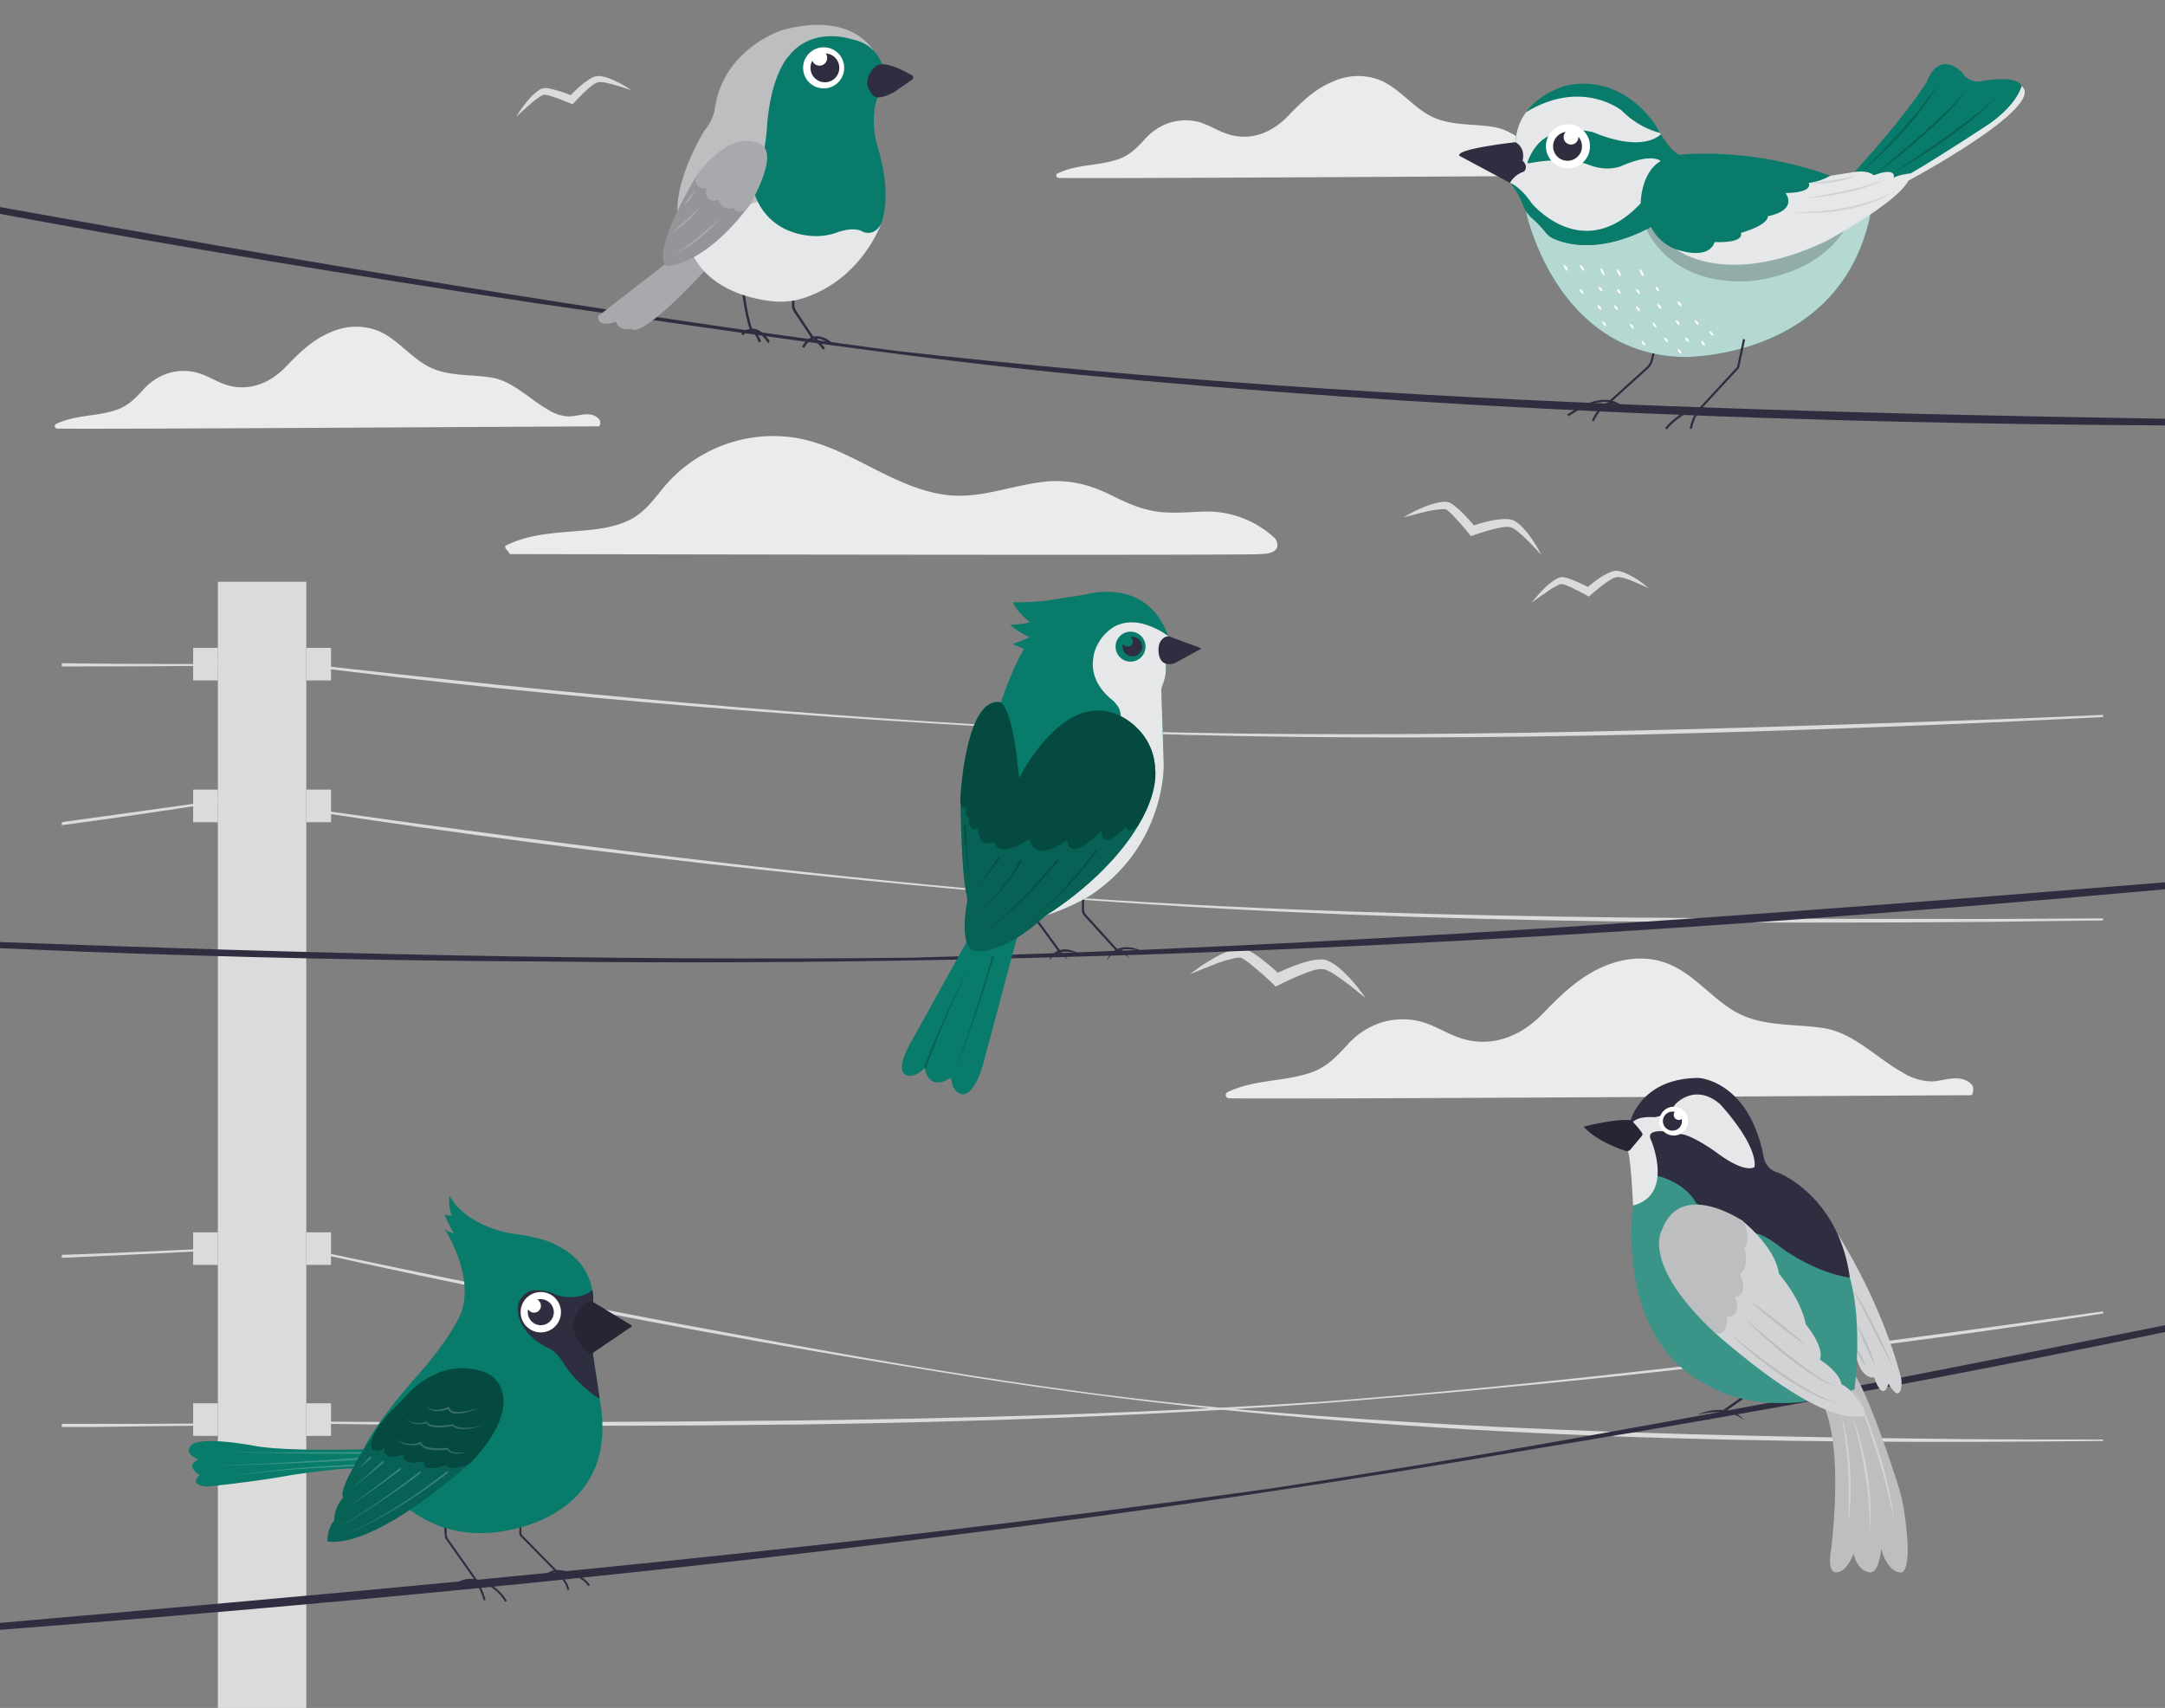  <!DOCTYPE svg PUBLIC "-//W3C//DTD SVG 1.1//EN" "http://www.w3.org/Graphics/SVG/1.1/DTD/svg11.dtd">
<svg id="e6c05d67-6011-4984-abcc-64f41e93bfdc" data-name="Layer 1" xmlns="http://www.w3.org/2000/svg" width="865.76" height="682.89" viewBox="0 0 865.76 682.89">
<rect x="0" y="0" width="865.76" height="682.89" fill="#808080" stroke="none"/>
<defs>
<style xmlns="http://www.w3.org/1999/xhtml">*, ::after, ::before { box-sizing: border-box; }
img, svg { vertical-align: middle; }
</style>
<style xmlns="http://www.w3.org/1999/xhtml">*, body, html { }
img, svg { max-width: 100%; }
</style>
</defs>
<g id="a823c992-61d1-4252-b181-4d7b32d43889" data-name="freepik--background-complete--inject-35">
<path d="M841,575.56v.57c-134.93,1.55-270.24-1-404.28-18.56l-8.26-1.11q-27.18-3.68-54.3-8.17-30.51-4.89-61.07-10.23c-2.89-.49-5.8-1-8.69-1.52Q213,520.33,122.49,500.1v-.83Q197.15,515.2,272,529.42q18.93,3.55,37.86,7c2.77.52,5.53,1,8.31,1.52,37.35,6.79,74.79,13.16,112.34,18.23l8.16,1.1q25.49,3.27,51.07,5.75c98.1,8.94,198.78,11.42,297.21,12.4q25.86.18,51.75.15Z" fill="#dbdbdb"/>
<path d="M95.13,265.51v.57q-35.17.44-70.4.38v-1.29c5.47.08,10.94.13,16.41.19q25.89.17,51.76.15Z" fill="#dbdbdb"/>
<path d="M841,285.82v.88q-23.56,1.2-47.12,2.26c-121.48,5.24-243.16,8.39-364.69,3.36-102.24-5-205-13.16-306.73-25.93v-.94c102,11.7,204.29,21.37,306.77,26.23,121.53,4.38,243.12.31,364.6-3.92C809.52,287.24,825.28,286.54,841,285.82Z" fill="#dbdbdb"/>
<path d="M841,524.33v.85c-60.21,9.28-120.81,17.12-181.4,23.67q-8.21.9-16.32,1.74-56.43,5.89-112.8,10.34c-70.66,5.17-141.43,7.67-212.24,8.65h-5.09c-48,.64-96,.57-144,.2-15.47-.23-31-.36-46.64-.57v-.85q23.31.18,46.64.24c45.08,0,90.2,0,135.3-.54H310c73.55-.8,147.08-2.8,220.5-7.77,40.69-3.15,81.37-7.12,122-11.65l18.62-2.11C727.81,540,784.51,532.33,841,524.33Z" fill="#dbdbdb"/>
<path d="M87.12,320v.84q-31.14,4.9-62.39,9.1v-1.24Q56,324.42,87.12,320Z" fill="#dbdbdb"/>
<path d="M122.49,323.16V324q90.32,13.92,181.4,23.67c5.45.6,10.92,1.18,16.33,1.75q56.43,5.91,112.79,10.33c70.68,5.18,141.45,7.67,212.24,8.65h5.08c48,.64,96,.58,144,.2,15.48-.23,31-.36,46.64-.57v-.85q-23.31.18-46.64.24c-45.09,0-90.22,0-135.31-.53h-5.45c-73.47-.8-147.1-2.81-220.51-7.78-40.67-3.15-81.36-7.11-122-11.65q-9.33-1-18.63-2.11C235.7,338.78,179,331.16,122.49,323.16Z" fill="#dbdbdb"/>
<path d="M77.24,499.54v.89q-23.56,1.2-47.12,2.25l-5.39.23v-1.18l5.34-.18C45.75,501,61.5,500.26,77.24,499.54Z" fill="#dbdbdb"/>
<path d="M82.19,569.16V570c-15.58.21-31.19.34-46.66.57H24.73v-1.26h10.8Q58.87,569.34,82.19,569.16Z" fill="#dbdbdb"/>
<rect x="87.12" y="232.6" width="35.36" height="451.98" fill="#dbdbdb"/>
<rect x="122.49" y="259.03" width="9.88" height="13.03" fill="#dbdbdb"/>
<rect x="122.49" y="492.72" width="9.88" height="13.03" fill="#dbdbdb"/>
<rect x="122.49" y="561.08" width="9.88" height="13.03" fill="#dbdbdb"/>
<rect x="77.24" y="259.03" width="9.88" height="13.03" fill="#dbdbdb"/>
<rect x="77.24" y="492.72" width="9.88" height="13.03" fill="#dbdbdb"/>
<rect x="122.49" y="315.71" width="9.88" height="13.03" fill="#dbdbdb"/>
<rect x="77.24" y="315.71" width="9.88" height="13.03" fill="#dbdbdb"/>
<rect x="77.24" y="561.08" width="9.88" height="13.03" fill="#dbdbdb"/>
<path d="M788.1,437.91c-15.7,0-280.07,1.73-296.69,1.21a1.29,1.29,0,0,1-.64-2.38c10.47-5.18,22.35-4.15,33.23-7.81,6.41-2.15,10.35-6.35,14.79-11.15a30.8,30.8,0,0,1,13.76-9,29.13,29.13,0,0,1,15-.47c5.36,1.27,10,4.36,15.14,6.29,12.7,4.8,25,.24,34.1-9.16,7.49-7.74,14.84-15,25-19.23,8.51-3.5,18-4.22,26.48-.36,9.7,4.39,16.33,13.22,25.45,18.54,10.81,6.3,23.71,4.82,35.64,6.71s21.08,11.95,31.55,17.75a22.42,22.42,0,0,0,11.42,3.53c2.34,0,4.64-.69,7-1,3.59-.45,7-.35,9.43,2.66C789.26,434.8,789.15,437.91,788.1,437.91Z" fill="#ebebeb"/>
<path d="M639.94,70.25c-11.43,0-204.49,1.27-216.62.88-.86,0-1.34-1.31-.47-1.73,7.66-3.79,16.33-3,24.28-5.7,4.67-1.63,7.54-4.64,10.79-8.16A22.31,22.31,0,0,1,468,49a21.47,21.47,0,0,1,10.94-.35c3.91,1,7.31,3.27,11.05,4.61,9.27,3.49,18.28.16,24.9-6.7,5.47-5.64,10.82-11,18.25-14a24.2,24.2,0,0,1,19.33-.26c7.08,3.27,11.93,9.65,18.59,13.54,7.89,4.6,17.31,3.51,26,4.89s15.4,8.72,23,12.93a16.07,16.07,0,0,0,8.32,2.58,45.18,45.18,0,0,0,5.06-.7c2.63-.32,5.13-.26,6.91,1.94C640.78,68,640.69,70.25,639.94,70.25Z" fill="#ebebeb"/>
<path d="M503.74,221.53c-.22.65-304.22,0-300.4,0,1.76,0-2.65-2.61-.93-3.46,9.89-4.9,20.72-5,31.49-6,6.29-.57,12.75-1.49,18.4-4.46s9.31-8.16,13.37-13.06a57.13,57.13,0,0,1,51.92-19.59c21.61,3.38,38.64,19.85,60.29,22.86,13.06,1.82,25.32-3.27,38-5,10.47-1.46,19.19.58,28.56,5.22,6.85,3.4,13.19,6.25,20.94,6.79,6,.43,11.92-.26,18-.32A40,40,0,0,1,509.61,215C510.61,215.85,513.66,221.53,503.74,221.53Z" fill="#ebebeb"/>
<path d="M561.27,206.82a59.56,59.56,0,0,1,7.3-3.71,31.27,31.27,0,0,1,8.08-2.43,6.9,6.9,0,0,1,2.56.12,3.26,3.26,0,0,1,.8.32l.54.33c.34.21.62.44.91.65a38.07,38.07,0,0,1,3.25,2.83c2,2,3.77,4,5.55,6.12l-2.07-.57a62.25,62.25,0,0,1,8.24-2.32,33.82,33.82,0,0,1,4.36-.59,15.23,15.23,0,0,1,2.34,0,7.83,7.83,0,0,1,1.27.21,10.29,10.29,0,0,1,1.29.53,14.2,14.2,0,0,1,3.51,2.95,38.4,38.4,0,0,1,2.7,3.27,52.94,52.94,0,0,1,4.39,7.21c-1.95-2-3.82-4.1-5.8-6-1-1-2-1.91-3-2.75a13.72,13.72,0,0,0-3.1-2.09,7.52,7.52,0,0,0-3.27-.12,32,32,0,0,0-3.87.8c-2.59.64-5.24,1.47-7.77,2.34l-1.26.44-.81-1c-1.64-2.06-3.43-4.08-5.19-6a37,37,0,0,0-2.72-2.74c-.22-.19-.45-.41-.68-.57l-.31-.23-.13-.08a4,4,0,0,0-1.45-.18,39.94,39.94,0,0,0-7.69,1.26C566.53,205.43,563.91,206.23,561.27,206.82Z" fill="#dbdbdb"/>
<path d="M612.47,241.06a49.51,49.51,0,0,1,4.44-5.16,25.91,25.91,0,0,1,5.43-4.41,6.14,6.14,0,0,1,2-.72,4.33,4.33,0,0,1,.72,0,4.5,4.5,0,0,1,.51.08,4.66,4.66,0,0,1,.93.21,33.29,33.29,0,0,1,3.26,1.18c2.14.87,4.15,1.89,6.19,2.94l-1.78.21a53.63,53.63,0,0,1,5.6-4.37A32.09,32.09,0,0,1,643,229.2a11.19,11.19,0,0,1,1.79-.73,6.14,6.14,0,0,1,1-.23,11.22,11.22,0,0,1,1.16,0,13.09,13.09,0,0,1,3.62,1.16c1.1.52,2.11,1.11,3.12,1.63a45.69,45.69,0,0,1,5.63,4.16c-2.12-.94-4.21-1.94-6.33-2.77a32.61,32.61,0,0,0-3.17-1.18,11.82,11.82,0,0,0-3.07-.52,6.46,6.46,0,0,0-2.58,1,27.41,27.41,0,0,0-2.72,1.82c-1.78,1.32-3.55,2.79-5.23,4.24l-.83.74-.95-.53c-1.91-1.06-3.92-2-5.88-3a28.28,28.28,0,0,0-2.95-1.24,5.73,5.73,0,0,0-.7-.23h-.44a3.68,3.68,0,0,0-1.18.31,33.79,33.79,0,0,0-5.5,3.4C616,238.33,614.23,239.7,612.47,241.06Z" fill="#dbdbdb"/>
<path d="M206.44,46.73a48,48,0,0,1,3.87-5.6,26.44,26.44,0,0,1,4.9-4.9,6.16,6.16,0,0,1,1.91-.93,4.41,4.41,0,0,1,.72-.08h.52a2.64,2.64,0,0,1,.93.11c1.21.22,2.32.51,3.44.82,2.23.64,4.33,1.44,6.54,2.27l-1.75.39a53.77,53.77,0,0,1,5.11-4.9,28.31,28.31,0,0,1,2.94-2.14,13.6,13.6,0,0,1,1.63-.91,9.22,9.22,0,0,1,1-.34,7.37,7.37,0,0,1,1.14-.13,12.58,12.58,0,0,1,3.74.76,33.64,33.64,0,0,1,3.27,1.37,45.8,45.8,0,0,1,6.06,3.53c-2.22-.72-4.41-1.47-6.62-2.09a30.43,30.43,0,0,0-3.26-.81,10.72,10.72,0,0,0-3.09-.31A6.28,6.28,0,0,0,237,34a28.15,28.15,0,0,0-2.52,2.11c-1.63,1.5-3.26,3.15-4.73,4.78l-.77.82-1-.43c-2-.84-4.1-1.63-6.16-2.35a32,32,0,0,0-3.07-.93L218,37.9h-.44a3.18,3.18,0,0,0-1.14.44,31.69,31.69,0,0,0-5.13,3.95C209.72,43.63,208.11,45.19,206.44,46.73Z" fill="#dbdbdb"/>
<path d="M475.93,389.49a69.85,69.85,0,0,1,8.41-5.76,39.1,39.1,0,0,1,9.55-4.31,8.38,8.38,0,0,1,3.19-.26,3.78,3.78,0,0,1,1,.26l.7.31c.46.21.83.44,1.24.67a43.19,43.19,0,0,1,4.38,3c2.77,2.07,5.3,4.32,7.85,6.64l-2.66-.39a79,79,0,0,1,9.8-4.18A41.41,41.41,0,0,1,524.7,384a17.46,17.46,0,0,1,2.87-.36,8.87,8.87,0,0,1,1.63,0,11.6,11.6,0,0,1,1.64.42,18.34,18.34,0,0,1,4.8,3.07,51.52,51.52,0,0,1,3.87,3.67A66.62,66.62,0,0,1,546,399c-2.71-2.19-5.37-4.43-8.17-6.45-1.35-1-2.74-2-4.14-2.92a17.12,17.12,0,0,0-4.17-2.08,9.41,9.41,0,0,0-4.08.39,39.76,39.76,0,0,0-4.63,1.64c-3.11,1.22-6.22,2.67-9.21,4.14l-1.49.75L509,393.33c-2.37-2.27-4.9-4.48-7.37-6.53a44.5,44.5,0,0,0-3.78-2.94,9.37,9.37,0,0,0-.95-.59l-.42-.23-.17-.08a5.12,5.12,0,0,0-1.83,0,49.3,49.3,0,0,0-9.27,2.81C482.17,386.91,479.08,388.23,475.93,389.49Z" fill="#dbdbdb"/>
</g>
<g id="ff3f19d8-a278-4f57-b55f-738b962b8be5" data-name="freepik--Wires--inject-35">
<path d="M865.76,167.42v2.68c-70-.39-140-1.88-210-4.9L643,164.63c-70.91-3.26-141.71-8-212.34-14.87-72.38-7.2-145.12-18.33-217.12-28.64C142.63,110.38,71,98.69,0,85.53V82.79c119,21.45,238.26,41.63,358.24,57.5,101.95,11.51,204.32,18.06,306.94,22l13,.49C740.68,165.06,803.22,166.41,865.76,167.42Z" fill="#2f2e41" data-secondary="true"/>
<path d="M865.76,352.77v2.79C650.28,375,433.83,387,217.29,384.43c-59.89-.26-124.12-1.63-183.92-3.92L0,379.11v-2.45c121.43,4.52,243,7.62,364.45,6.25C531.87,378.58,698.9,366.36,865.76,352.77Z" fill="#2f2e41" data-secondary="true"/>
<path d="M865.76,529.86v2.73c-68,14.15-136.48,27.11-204.84,38.8-4.58.79-9.16,1.64-13.73,2.32q-16.05,2.74-32.08,5.34-116.57,20.1-234,34.73l-2.44.31c-125.71,15.85-252,27.75-378.37,37.54H0v-2.75C122.94,638.15,246.08,627.23,368.69,613l2.5-.3q68.1-7.92,135.89-17.4,60.26-9.13,120.37-19.82c3.69-.65,7.36-1.29,11-2C714.46,560,790.25,545.06,865.76,529.86Z" fill="#2f2e41" data-secondary="true"/>
</g>
<path d="M748,85.63c-12,58.29-74.7,57.11-74.7,57.11-50.57-1.1-62.72-56.31-63.12-58.31a14.25,14.25,0,0,0,2.53,2.9A46.3,46.3,0,0,1,618,92.84a9,9,0,0,0,2.94,2.36c4.8,2.27,18.57,6.6,39.37-4.49a18.29,18.29,0,0,0,11,9.25c13.11,3.9,14.41-3.22,14.41-3.22,12.47.42,10.53-3.66,10.53-3.66,11.62-3.43,10.74-6.65,10.74-6.65,4.9-1,7-2.66,7.84-4.29Z" fill="#097b6a" data-primary="true"/>
<path d="M748,85.63c-12,58.29-74.7,57.11-74.7,57.11-50.57-1.1-62.72-56.31-63.12-58.31a14.25,14.25,0,0,0,2.53,2.9A46.3,46.3,0,0,1,618,92.84a9,9,0,0,0,2.94,2.36c4.8,2.27,18.57,6.6,39.37-4.49a18.29,18.29,0,0,0,11,9.25c13.11,3.9,14.41-3.22,14.41-3.22,12.47.42,10.53-3.66,10.53-3.66,11.62-3.43,10.74-6.65,10.74-6.65,4.9-1,7-2.66,7.84-4.29Z" fill="#fff" opacity="0.7"/>
<path d="M741.51,68.78s19-20.4,29-36.06c0,0,4.24-13.16,14.19-3.65a7.5,7.5,0,0,0,7.17,3.51s14.39-3,16.56,1.79v3.18l-5.15,7-23.7,16.68-22.09,13Z" fill="#097b6a" data-primary="true"/>
<path d="M709.3,90.77s11.43,2.1,28,0" fill="none" stroke="#000" stroke-miterlimit="10" stroke-width="0.1"/>
<path d="M698.45,96.67s15.61,1.53,26.85.76" fill="none" stroke="#000" stroke-miterlimit="10" stroke-width="0.1"/>
<path d="M686.84,102.38s10.16,1.06,24.22,1.1" fill="none" stroke="#000" stroke-miterlimit="10" stroke-width="0.1"/>
<path d="M644.25,160.77l-.58-.64,14.83-13.42a5.38,5.38,0,0,0,1.6-2.67l.7-2.81.83.21-.7,2.81a6.15,6.15,0,0,1-1.85,3.09Z" fill="#2f2e41" data-secondary="true"/>
<path d="M627.27,166.46l-.52-.69c.39-.29,9.47-7.09,17.07-5.74a9.64,9.64,0,0,1,6.61,4.55l-.73.46a8.83,8.83,0,0,0-6-4.16C636.44,159.59,627.36,166.39,627.27,166.46Z" fill="#2f2e41" data-secondary="true"/>
<path d="M637.39,168.46l-.8-.33c.15-.36,3.67-8.92,9.54-7.38l-.22.84C640.79,160.24,637.42,168.37,637.39,168.46Z" fill="#2f2e41" data-secondary="true"/>
<path d="M666.51,171.71l-.68-.54c.25-.31,6.15-7.56,13.38-8.2a11.17,11.17,0,0,1,8.53,3l-.56.65a10.36,10.36,0,0,0-7.9-2.76C672.43,164.43,666.56,171.64,666.51,171.71Z" fill="#2f2e41" data-secondary="true"/>
<path d="M676.57,171.5l-.85-.12c.06-.35,1.35-8.56,6.42-8.38l0,.86H682C677.79,163.86,676.58,171.43,676.57,171.5Z" fill="#2f2e41" data-secondary="true"/>
<polygon points="680.12 163.72 679.49 163.14 694.66 146.69 697.01 135.56 697.85 135.73 695.46 147.1 695.38 147.19 680.12 163.72" fill="#2f2e41" data-secondary="true"/>
<path d="M662.5,86.68l74.79,5.7C725.12,111.21,699,112.44,699,112.44c-31.78,1.56-40.6-20.73-40.6-20.73Z" opacity="0.2"/>
<path d="M625.29,105.86a2.88,2.88,0,0,1,1.72,2.5,2.6,2.6,0,0,1-1.21-1A2.66,2.66,0,0,1,625.29,105.86Z" fill="#fff"/>
<path d="M631.72,105.86a2.87,2.87,0,0,1,1.3,1,2.83,2.83,0,0,1,.62,1.51,3.12,3.12,0,0,1-1.92-2.5Z" fill="#fff"/>
<path d="M631.72,115.56a2,2,0,0,1,1.51,2,2,2,0,0,1-1.1-.71A1.92,1.92,0,0,1,631.72,115.56Z" fill="#fff"/>
<path d="M638.91,122a1.94,1.94,0,0,1,1.1.72,1.89,1.89,0,0,1,.41,1.24,1.92,1.92,0,0,1-1.09-.71A1.87,1.87,0,0,1,638.91,122Z" fill="#fff"/>
<path d="M645.48,122a1.89,1.89,0,0,1,1.09.72,2,2,0,0,1,.42,1.24,2,2,0,0,1-1.51-2Z" fill="#fff"/>
<path d="M654.26,122.49a2,2,0,0,1,1.1.71,1.91,1.91,0,0,1,.41,1.24,1.83,1.83,0,0,1-1.09-.71A2,2,0,0,1,654.26,122.49Z" fill="#fff"/>
<path d="M662.79,121.51a2,2,0,0,1,1.51,2,2,2,0,0,1-1.51-2Z" fill="#fff"/>
<path d="M670.9,120.53a2,2,0,0,1,1.1.71,1.92,1.92,0,0,1,.41,1.25,2,2,0,0,1-1.51-2Z" fill="#fff"/>
<path d="M640.79,128.51a1.91,1.91,0,0,1,1.1.72,1.89,1.89,0,0,1,.41,1.24,1.92,1.92,0,0,1-1.09-.71A2,2,0,0,1,640.79,128.51Z" fill="#fff"/>
<path d="M651.83,129.49a1.91,1.91,0,0,1,1.1.72,1.89,1.89,0,0,1,.41,1.24,1.89,1.89,0,0,1-1.09-.72A1.93,1.93,0,0,1,651.83,129.49Z" fill="#fff"/>
<path d="M656.45,136.3a1.91,1.91,0,0,1,1.1.72,2,2,0,0,1,.42,1.24,1.92,1.92,0,0,1-1.1-.71A2,2,0,0,1,656.45,136.3Z" fill="#fff"/>
<path d="M665.45,134.85a1.89,1.89,0,0,1,1.09.72,1.93,1.93,0,0,1,.42,1.24,2,2,0,0,1-1.51-2Z" fill="#fff"/>
<path d="M673.89,134.85a1.91,1.91,0,0,1,1.1.72,1.87,1.87,0,0,1,.41,1.24,1.89,1.89,0,0,1-1.09-.72A2,2,0,0,1,673.89,134.85Z" fill="#fff"/>
<path d="M683.63,132.3a1.89,1.89,0,0,1,1.09.72,1.82,1.82,0,0,1,.42,1.24,1.94,1.94,0,0,1-1.1-.72A1.89,1.89,0,0,1,683.63,132.3Z" fill="#fff"/>
<path d="M680.33,136.3a1.94,1.94,0,0,1,1.1.72,1.89,1.89,0,0,1,.41,1.24,2,2,0,0,1-1.51-2Z" fill="#fff"/>
<path d="M670.9,139.54a1.94,1.94,0,0,1,1.1.72,1.89,1.89,0,0,1,.41,1.24,2,2,0,0,1-1.51-2Z" fill="#fff"/>
<path d="M660.87,129a2,2,0,0,1,1.51,1.95,1.85,1.85,0,0,1-1.1-.71A1.91,1.91,0,0,1,660.87,129Z" fill="#fff"/>
<path d="M677.74,128a2,2,0,0,1,1.1.71,1.92,1.92,0,0,1,.41,1.25,1.89,1.89,0,0,1-1.09-.72A2,2,0,0,1,677.74,128Z" fill="#fff"/>
<path d="M670.15,128a1.92,1.92,0,0,1,1.09.71,2,2,0,0,1,.42,1.25,1.88,1.88,0,0,1-1.1-.72A1.91,1.91,0,0,1,670.15,128Z" fill="#fff"/>
<path d="M639.31,114.58a2,2,0,0,1,1.51,2,1.83,1.83,0,0,1-1.09-.71A2,2,0,0,1,639.31,114.58Z" fill="#fff"/>
<path d="M646.61,115.56a1.89,1.89,0,0,1,1.09.72,2,2,0,0,1,.42,1.24,2,2,0,0,1-1.51-2Z" fill="#fff"/>
<path d="M654.26,115.56a1.94,1.94,0,0,1,1.1.72,1.89,1.89,0,0,1,.41,1.24,1.92,1.92,0,0,1-1.09-.71A2,2,0,0,1,654.26,115.56Z" fill="#fff"/>
<path d="M662,114.58a1.94,1.94,0,0,1,1.1.72,1.91,1.91,0,0,1,.41,1.24,1.83,1.83,0,0,1-1.09-.71A1.92,1.92,0,0,1,662,114.58Z" fill="#fff"/>
<path d="M640.07,107.11a3.4,3.4,0,0,1,1.44,3,3,3,0,0,1-1.11-1.29A3.06,3.06,0,0,1,640.07,107.11Z" fill="#fff"/>
<path d="M646.64,107.57a3.18,3.18,0,0,1,1.11,1.3,3,3,0,0,1,.33,1.67,3.11,3.11,0,0,1-1.11-1.3A3.23,3.23,0,0,1,646.64,107.57Z" fill="#fff"/>
<path d="M655.77,107.57a3.11,3.11,0,0,1,1.11,1.3,3,3,0,0,1,.33,1.67,3.18,3.18,0,0,1-1.11-1.3A3.23,3.23,0,0,1,655.77,107.57Z" fill="#fff"/>
<path d="M670.23,99.61s19.41,15.9,59.59-3c0,0,28.28-15,33.36-24.38,0,0,55.39-29.65,45.25-37.84,0,0-1.56,7-12.49,14.82,0,0-17.55,11.71-31.79,20.09,0,0-4.85.49-6.89,1.8,0,0,1.6-4.55-8-1,0,0-2-2.53-9.29-1.07l-8.09,1.26-28.25,1.51Z" fill="#e6e7e8"/>
<path d="M723.26,73.12c1.63-.14,3.24-.31,4.85-.47s3.21-.38,4.81-.62,3.18-.51,4.77-.82,3.15-.7,4.74-1.1a26.69,26.69,0,0,1-4.58,1.75,36.1,36.1,0,0,1-4.81,1A38.14,38.14,0,0,1,723.26,73.12Z" fill="#d1d3d4"/>
<path d="M722.25,79.16c1.35-.23,2.7-.43,4-.67s2.69-.45,4-.7c2.68-.5,5.36-1,8-1.59s5.31-1.22,7.93-2c.66-.17,1.31-.39,2-.58s1.3-.41,1.94-.64c1.31-.39,2.56-.93,3.85-1.41a44.69,44.69,0,0,1-7.55,3.26,75.26,75.26,0,0,1-8,2.16q-4,.87-8.1,1.4C727.72,78.79,725,79.07,722.25,79.16Z" fill="#d1d3d4"/>
<path d="M716.92,84.87c1.76,0,3.52,0,5.27-.11s3.51-.18,5.25-.33c3.49-.31,7-.74,10.41-1.39A77.64,77.64,0,0,0,748,80.47l2.47-.87c.84-.27,1.61-.68,2.43-1,1.65-.61,3.15-1.53,4.74-2.29a45.67,45.67,0,0,1-9.42,4.8A69.66,69.66,0,0,1,738,83.88a84.91,84.91,0,0,1-10.52,1.2A70.33,70.33,0,0,1,716.92,84.87Z" fill="#d1d3d4"/>
<path d="M723.27,73.12S725.63,77,714,77.18c0,0,2,2.45.74,5-.8,1.64-3,3.27-7.84,4.29,0,0,.88,3.23-10.74,6.65,0,0,2,4.09-10.53,3.66,0,0-1.31,7.12-14.4,3.22a18.29,18.29,0,0,1-11-9.25c-20.79,11.09-34.58,6.76-39.37,4.5A9.1,9.1,0,0,1,618,92.84a46.44,46.44,0,0,0-5.23-5.52,14,14,0,0,1-2.52-2.9h0a10.26,10.26,0,0,1-1.11-2.13c-2.49-6.34-5.09-9-5.25-9.15h0l2.2-16.26a21,21,0,0,1,4.18-12c2.66-3.7,7-7.48,14.17-10.08,0,0,20.84-7.93,37.39,14.84,0,0,.77,1.52,2,3.52l.34.57c1.92,3.11,4.75,7,7.37,8.16,0,0,27.71-3.44,60.39,8.38A23.12,23.12,0,0,1,723.27,73.12Z" fill="#097b6a" data-primary="true"/>
<path d="M664.1,64.38c-8,4.66-8,16.9-8,16.9-23.18,24.79-43.58,0-43.58,0-4.52-6.63-8.4-8.08-8.64-8.15h0l2.2-16.26a21,21,0,0,1,4.18-12c22.36-13.62,38.27-.66,38.27-.66a33.78,33.78,0,0,0,15.26,8.94l.34.57c-8.67,7.54-26.71-.75-26.71-.75-9.37-2.46-16.06.71-16.06.71-6.74,1.68-9.76,8.94-10.53,11.14a.38.38,0,0,0,.45.49,61.31,61.31,0,0,1,17.21-1A26.8,26.8,0,0,1,635.62,66c7.69,2.89,13,.29,13,.29C660.75,61,664.1,64.38,664.1,64.38Z" fill="#e6e7e8"/>
<circle cx="627.01" cy="58.49" r="8.81" fill="#fff"/>
<circle cx="626.84" cy="58.51" r="5.78" fill="#2f2e41" data-secondary="true"/>
<circle cx="628.23" cy="54.84" r="2.96" fill="#fff"/>
<path d="M606.05,56.85s-24.82,2.76-22.34,5.51l20.13,10.76a9.64,9.64,0,0,1,5.45-4.45s2.29-1.74-.44-4.48C608.85,64.19,610.36,59.45,606.05,56.85Z" fill="#2f2e41" data-secondary="true"/>
<path d="M744.64,68.6l8.13-8.32c2.66-2.82,5.35-5.6,7.9-8.52s5.11-5.82,7.52-8.84c1.22-1.51,2.4-3,3.53-4.61A54.19,54.19,0,0,0,775,33.49a63.07,63.07,0,0,1-6.25,9.83c-2.32,3.13-4.84,6.1-7.41,9S756,58,753.24,60.74l-4.23,4C747.55,66,746.11,67.34,744.64,68.6Z" opacity="0.2"/>
<path d="M749.24,70.11,758.79,62c3.17-2.72,6.36-5.43,9.48-8.22s6.22-5.57,9.25-8.44l2.25-2.18,2.17-2.25c.74-.74,1.4-1.55,2.1-2.32a14.68,14.68,0,0,0,1-1.23l1-1.24a56.2,56.2,0,0,1-8,9.69c-3,3-6,5.82-9.16,8.62s-6.35,5.46-9.62,8.08S752.64,67.67,749.24,70.11Z" opacity="0.2"/>
<path d="M756.81,69.22l5.47-3.63c1.82-1.21,3.64-2.42,5.44-3.65,3.62-2.46,7.24-4.91,10.77-7.48s7.08-5.11,10.5-7.82c.87-.66,1.72-1.34,2.55-2s1.71-1.37,2.51-2.1,1.65-1.43,2.46-2.17l2.37-2.26a81.34,81.34,0,0,1-9.47,9.09c-3.35,2.83-6.88,5.44-10.42,8s-7.2,5-10.9,7.33S760.65,67.11,756.81,69.22Z" opacity="0.2"/>
<path d="M678.86,565.69a19,19,0,0,1,4.74-1.57,20.08,20.08,0,0,1,5-.4,15.52,15.52,0,0,1,4.93,1.13,11.4,11.4,0,0,1,4,3,15.82,15.82,0,0,0-4.27-2.35,19.38,19.38,0,0,0-4.73-.89,29.2,29.2,0,0,0-4.85.19A40.82,40.82,0,0,0,678.86,565.69Z" fill="#2f2e41" data-secondary="true"/>
<path d="M682.65,567.86a8.7,8.7,0,0,1,1.64-1.57,12,12,0,0,1,1.93-1.2,9,9,0,0,1,2.17-.75,4.79,4.79,0,0,1,2.29,0,18,18,0,0,0-4.06,1.54C685.31,566.53,684,567.24,682.65,567.86Z" fill="#2f2e41" data-secondary="true"/>
<line x1="697.56" y1="558.37" x2="689.42" y2="564.14" fill="none" stroke="#2f2e41" stroke-miterlimit="10"/>
<path d="M727.64,559.41s10,10.31,4.7,59.65c0,0-2.23,10.43,2.5,9.57,0,0,3.46,0,6.43-7.44,0,0,1.07,6.69,6.38,7.49,0,0,3.41,1.23,4.68-9.4,0,0,2.13,9.54,8.09,9.45,0,0,4.84-.27.93-25.05a65.41,65.41,0,0,0-2.37-10c-3.26-10.13-11.38-34.45-16.87-43.3Z" fill="#bcbec0"/>
<path d="M736.26,565.69a71.21,71.21,0,0,1,2.43,10.61c.57,3.59.9,7.21,1.16,10.84.06,1.81.16,3.63.16,5.44s0,3.64,0,5.45-.2,3.63-.3,5.44-.35,3.61-.57,5.41c.08-3.63.2-7.24.17-10.86s-.1-7.23-.31-10.83-.52-7.21-1-10.79q-.3-2.7-.75-5.37T736.26,565.69Z" fill="#d1d3d4"/>
<path d="M740.85,566.38a107.2,107.2,0,0,1,3.44,11c1,3.72,1.73,7.5,2.4,11.29s1,7.64,1.26,11.48a75.19,75.19,0,0,1-.27,11.53c0-1.92.05-3.83-.09-5.75s-.19-3.82-.34-5.73c-.36-3.81-.78-7.62-1.46-11.38s-1.35-7.54-2.18-11.28c-.41-1.87-.84-3.74-1.32-5.6S741.35,568.23,740.85,566.38Z" fill="#d1d3d4"/>
<path d="M741.6,555.49c2,4.19,3.84,8.49,5.52,12.84s3.16,8.78,4.56,13.23,2.55,9,3.56,13.53a128.7,128.7,0,0,1,2.28,13.79c-.49-2.28-.83-4.58-1.38-6.84-.26-1.14-.48-2.28-.75-3.41l-.83-3.38c-1.14-4.51-2.33-9-3.74-13.43S748,573,746.47,568.57q-1.15-3.29-2.38-6.56C743.3,559.83,742.45,557.66,741.6,555.49Z" fill="#d1d3d4"/>
<path d="M734.78,493.32s16.76,25.33,25.23,56.74a10.84,10.84,0,0,1,.2,5c-.46,2.21-1.71,3.84-5-1.82,0,0-2.08,8.06-5.76-2.54,0,0-4.33,1.22-6.89-7.11l-11.31-18.39Z" fill="#d1d3d4"/>
<path d="M756.8,546.13c-1.42-2.53-2.76-5.09-4.1-7.65s-2.65-5.14-4-7.72l-3.9-7.74c-.64-1.29-1.3-2.57-2-3.86s-1.34-2.56-2-3.84a79.07,79.07,0,0,1,4.6,7.38c1.43,2.51,2.78,5.08,4.09,7.66s2.58,5.18,3.78,7.81S755.72,543.44,756.8,546.13Z" fill="#bcbec0"/>
<path d="M742.54,529.52a58.86,58.86,0,0,1,4.24,8.05,59.91,59.91,0,0,1,3.11,8.56c-1.46-2.68-2.7-5.43-3.93-8.19S743.56,532.39,742.54,529.52Z" fill="#bcbec0"/>
<path d="M742.54,539.22a16.57,16.57,0,0,1,2,3.29,19,19,0,0,1,1.32,3.62,11.79,11.79,0,0,1-2.14-3.23A12.93,12.93,0,0,1,742.54,539.22Z" fill="#bcbec0"/>
<path d="M653,482s-7.69,54.68,31.29,72.54c0,0,21.67,13.85,57.29,1,0,0,3.46-26.42-1.87-44.71L713.27,489,680.8,469.66l-18,.49Z" fill="#097b6a" data-primary="true"/>
<path d="M653,482s-7.69,54.68,31.29,72.54c0,0,21.67,13.85,57.29,1,0,0,3.46-26.42-1.87-44.71L713.27,489,680.8,469.66l-18,.49Z" fill="#fff" opacity="0.2"/>
<path d="M652,448.26S656.12,431,679.34,431c0,0,19.89,1.07,25.83,31.09a8,8,0,0,0,5.93,6.81s24.09,9.07,28.63,41.89c0,0-11.35-.87-26.71-11.35,0,0-7.85-6.63-12.21-6.46l-22.52-11.86s-3.42-7.77-15.5-11Z" fill="#2f2e41" data-secondary="true"/>
<path d="M653,448.64s1.7-2.43,8.56-1.94a11.9,11.9,0,0,0,8.46-5.27s7.72-8.58,17.77,0c0,0,14.83,15.69,13.85,25.13,0,0-3.31,3.31-16-6.32,0,0-9.07-6.43-13.49-6.8,0,0-15.07-3.8-11.89,2.45,0,0,9.36,21.82-7.21,26.11,0,0-.79-18.09-2.07-21.8Z" fill="#e6e7e8"/>
<circle cx="669.31" cy="448.26" r="5.76" fill="#fff"/>
<circle cx="668.79" cy="448.26" r="3.82" fill="#2f2e41" data-secondary="true"/>
<circle cx="671.33" cy="445.78" r="2.02" fill="#fff"/>
<path d="M633.31,450.5s11-2.93,17.91-2.69a2.62,2.62,0,0,1,1.8.83,35.35,35.35,0,0,1,3.58,4.29,1,1,0,0,1-.06,1.24L652,459.61a1.79,1.79,0,0,1-1.91.55C646.94,459.14,638.32,456,633.31,450.5Z" fill="#2f2e41" data-secondary="true"/>
<path d="M633.31,450.5s11-2.93,17.91-2.69a2.62,2.62,0,0,1,1.8.83,35.35,35.35,0,0,1,3.58,4.29,1,1,0,0,1-.06,1.24L652,459.61a1.79,1.79,0,0,1-1.91.55C646.94,459.14,638.32,456,633.31,450.5Z" opacity="0.2"/>
<path d="M744.18,566.39C741.12,566,729,570.54,685.86,533l2.31-27.41,8.12-17.86s13.68,10.64,15.06,21.54c0,0,8.91,10.09,10.75,20.25,0,0,7.52,8.77,5.68,14.15,0,0,7.68,4.61,8.6,9.83,0,0,4,1.47,7.21,7.49a6.22,6.22,0,0,1,2.24,4S746.12,566.61,744.18,566.39Z" fill="#d1d3d4"/>
<path d="M691.85,533.26c1.67,1.36,3.33,2.72,5,4s3.36,2.66,5.07,4c3.41,2.61,6.84,5.18,10.39,7.57,1.74,1.25,3.54,2.41,5.33,3.58s3.64,2.25,5.51,3.29l1.39.81,1.42.73c1,.46,1.89,1,2.88,1.41s1.95.89,2.95,1.28l3,1.07a49.41,49.41,0,0,1-12-4.68,109.51,109.51,0,0,1-11-6.74c-3.53-2.47-7-5-10.31-7.77S694.93,536.26,691.85,533.26Z" fill="#bcbec0"/>
<path d="M697.56,527.07l8.88,7.49c3,2.48,5.93,5,9,7.34s6.1,4.76,9.26,7c1.58,1.1,3.2,2.16,4.87,3.11a19.86,19.86,0,0,0,5.29,2.29,18.27,18.27,0,0,1-5.49-1.9c-1.74-.88-3.41-1.88-5.06-2.92-3.27-2.1-6.37-4.45-9.43-6.83s-6-4.93-8.88-7.52S700.26,529.85,697.56,527.07Z" fill="#bcbec0"/>
<path d="M700,520.33c2,1.31,3.85,2.7,5.74,4.1s3.74,2.84,5.59,4.29,3.68,2.93,5.47,4.46l2.68,2.28c.88.79,1.77,1.55,2.63,2.36-1-.65-1.94-1.34-2.9-2l-2.85-2.09c-1.89-1.39-3.74-2.84-5.59-4.29s-3.67-2.93-5.46-4.45S701.71,521.93,700,520.33Z" fill="#bcbec0"/>
<path d="M698,490.1a4,4,0,0,0-1.75-2.37c-5.21-3.2-25-13.9-31.62,4,0,0-8.75,13.33,21.19,41.23,0,0,5.07,2.3,4.84-6.68,0,0,6,1.38,3.22-7.83,0,0,5.68.46,1.92-9.22,0,0,4-1.5,1.72-10.36C697.56,498.91,699.9,496.72,698,490.1Z" fill="#bcbec0"/>
<path d="M419.62,384.24a5.19,5.19,0,0,1,1.65-3,6.17,6.17,0,0,1,3.23-1.54,9,9,0,0,1,3.51.17c.56.16,1.11.33,1.65.54s1,.49,1.53.78c-.57-.08-1.12-.2-1.67-.31l-1.64-.25a12.82,12.82,0,0,0-3.22.05A6.88,6.88,0,0,0,419.62,384.24Z" fill="#2f2e41" data-secondary="true"/>
<path d="M446.38,380.3l-12.74-14a3.88,3.88,0,0,1-1-2.65v-5.25h.87v5.25a3.05,3.05,0,0,0,.8,2.07l12.74,14Z" fill="#2f2e41" data-secondary="true"/>
<path d="M442.66,384.14a7,7,0,0,1,2.24-3.49,8.12,8.12,0,0,1,3.85-1.78,11.45,11.45,0,0,1,4.21.1c.67.17,1.34.36,2,.57s1.27.54,1.89.84c-.69-.11-1.34-.28-2-.43l-2-.31a19.05,19.05,0,0,0-2-.09l-1,0-1,.15A8.76,8.76,0,0,0,442.66,384.14Z" fill="#2f2e41" data-secondary="true"/>
<polygon points="447.98 379.24 452 383.37 447.41 379.89 447.98 379.24" fill="#2f2e41" data-secondary="true"/>
<path d="M386.53,376.56,365.24,415s-7.72,12.16-3.14,14.73c0,0,3,2,7.72-2.72,0,0,1.14,9.87,10.44,3.86,0,0,.28,6.15,4.86,6.73,0,0,4.43.28,7.86-11.59l13.67-51Z" fill="#097b6a" data-primary="true"/>
<path d="M369.41,426.88q4.24-11,9.14-21.7c3.25-7.14,6.72-14.19,10.52-21-3.68,6.92-7,14-10.12,21.22s-6,14.47-8.72,21.82Z" opacity="0.2"/>
<path d="M397.55,382.25q-3.68,12.39-7.8,24.64-2.07,6.12-4.34,12.16a106.4,106.4,0,0,1-5.15,11.84A106.67,106.67,0,0,0,385.2,419c1.46-4.05,2.83-8.13,4.14-12.23q3.92-12.3,7.37-24.74Z" opacity="0.2"/>
<path d="M464.88,273.9a6.91,6.91,0,0,0-.46,2.74l.95,29s1,32.5-29.7,52.63a86.63,86.63,0,0,1-17.49,7.8l-17.91-85.21s4.16-12.91,9.22-21.45l-4.61-1.85,6.92-2.76a30.48,30.48,0,0,1-7.89-5,31.29,31.29,0,0,0,7.89-1s-5.66-4.72-6.69-8a103.49,103.49,0,0,0,12.78-.57l16.18-2.51s24.55-7.5,33.07,16.61l-1,11.91S466.81,269.08,464.88,273.9Z" fill="#097b6a" data-primary="true"/>
<path d="M464.88,273.9a6.91,6.91,0,0,0-.46,2.74l.95,29s1,32.5-29.7,52.63a86.63,86.63,0,0,1-17.49,7.8C456.58,341,460.8,316.9,460.8,316.9c5.72-21.66-11.87-30.07-12.61-30.4l0,0v-.15a7.54,7.54,0,0,0-2-5s0,0-.06-.06a4.23,4.23,0,0,0-.66-.76,3.9,3.9,0,0,0-.66-.62c-.37-.33-.62-.51-.62-.51-.27-.23-.51-.46-.76-.68l-.25-.23c-5.86-5.5-6.6-11.18-6-15.25,0-.25.08-.52.13-.78a.73.73,0,0,1,0-.23c.08-.47.2-.91.31-1.32a15.93,15.93,0,0,1,.94-2.51,6.67,6.67,0,0,1,.33-.66,2.46,2.46,0,0,1,.19-.35s0,0,0,0a17.55,17.55,0,0,1,6.32-6.71c.22-.12.43-.25.66-.35a1.65,1.65,0,0,1,.26-.14,10.06,10.06,0,0,1,1.34-.56c.23-.06.47-.14.72-.22l.74-.19a13.68,13.68,0,0,1,4.06-.35c.24,0,.51,0,.76,0a5.47,5.47,0,0,1,.8.1l.8.13a4,4,0,0,1,.85.16,29.73,29.73,0,0,1,10.66,5,.3.3,0,0,1,.08.07l-1,11.91S466.81,269.08,464.88,273.9Z" fill="#e6e7e8"/>
<path d="M468.06,254.63a2.65,2.65,0,0,0-2.22.14c-1.29.71-3,2.42-2.48,6.41,0,0,.31,5.89,6.36,4l10.42-5.67a.22.22,0,0,0,0-.39Z" fill="#2f2e41" data-secondary="true"/>
<circle cx="452.09" cy="258.55" r="5.99" fill="#097b6a" data-primary="true"/>
<circle cx="452.84" cy="258.55" r="3.92" fill="#2f2e41" data-secondary="true"/>
<circle cx="450.96" cy="256.5" r="2.05" fill="#097b6a" data-primary="true"/>
<path d="M384.05,318.39s.27,30.54,2.43,39.15a8.67,8.67,0,0,1,.15,3.62c-.86,5.08-2.44,17.95,3.32,19.13,0,0,10.58,2.21,28.23-14.26,0,0,23.89-14.09,37-36.08l-14.37-5.24Z" fill="#097b6a" data-primary="true"/>
<path d="M384.05,318.39s.27,30.54,2.43,39.15a8.67,8.67,0,0,1,.15,3.62c-.86,5.08-2.44,17.95,3.32,19.13,0,0,10.58,2.21,28.23-14.26,0,0,23.89-14.09,37-36.08l-14.37-5.24Z" opacity="0.2"/>
<path d="M399.87,343.18c-1.42,2-2.89,4-4.43,6-.78,1-1.57,1.92-2.4,2.84a12.93,12.93,0,0,1-2.79,2.43,12.56,12.56,0,0,0,2.62-2.58c.78-.95,1.51-1.95,2.22-2.95,1.42-2,2.77-4.08,4.06-6.17Z" opacity="0.2"/>
<path d="M408.73,344a46.28,46.28,0,0,1-3.9,6.38,63.65,63.65,0,0,1-4.68,5.79,68.55,68.55,0,0,1-5.29,5.22c-1.84,1.66-3.8,3.17-5.79,4.64a74,74,0,0,0,5.64-4.8,67.76,67.76,0,0,0,5.11-5.34,63.22,63.22,0,0,0,4.47-5.88,43.29,43.29,0,0,0,3.64-6.36Z" opacity="0.2"/>
<path d="M423.39,344.1c-2.42,2.9-4.91,5.71-7.46,8.48s-5.17,5.47-7.88,8.09-5.48,5.16-8.42,7.51a51,51,0,0,1-9.38,6.23,50.26,50.26,0,0,0,9.24-6.4c2.89-2.4,5.62-5,8.26-7.65s5.21-5.41,7.69-8.22,4.93-5.66,7.27-8.59Z" opacity="0.2"/>
<path d="M438.68,340.42c-2.23,3-4.6,5.92-7,8.74s-5,5.56-7.65,8.2-5.41,5.15-8.28,7.54a88,88,0,0,1-9.06,6.56,88.54,88.54,0,0,0,8.92-6.72c2.81-2.45,5.54-5,8.12-7.68s5.06-5.46,7.45-8.32,4.69-5.79,6.83-8.82Z" opacity="0.2"/>
<path d="M386.27,330.13c.12,3.89.29,7.77.54,11.65.13,1.94.28,3.88.47,5.82s.4,3.87.76,5.78c-.43-1.9-.71-3.83-1-5.76s-.48-3.86-.68-5.8q-.58-5.82-1-11.65Z" opacity="0.2"/>
<polygon points="423.38 380.67 414.83 369.01 415.49 368.44 424.04 380.1 423.38 380.67" fill="#2f2e41" data-secondary="true"/>
<polygon points="423.71 380.06 427.22 383.79 423.05 380.81 423.71 380.06" fill="#2f2e41" data-secondary="true"/>
<path d="M386.4,322.86s-2.93,1.89-2.24-5.35c0,0,2.22-39.59,16.11-36.69,0,0,4.41,2.38,6.65,24.8l.69,5.34s17.83-36.15,40.55-24.63c0,0,13.08,5.83,13.76,21.08,0,0,1.65,8.76-6.73,22.54,0,0-3.82,4.32-5,.69,0,0-10,11-9.63,1.45,0,0-12.8,13.63-13.9,3.88,0,0-12.76,9.76-14.91-.46,0,0-12.4,8.46-14.16,1,0,0-5.88,3.68-6.62-5.29,0,0-3.82,2.06-3.67-4.7C387.31,326.48,385.35,326.74,386.4,322.86Z" fill="#097b6a" data-primary="true"/>
<path d="M386.4,322.86s-2.93,1.89-2.24-5.35c0,0,2.22-39.59,16.11-36.69,0,0,4.41,2.38,6.65,24.8l.69,5.34s17.83-36.15,40.55-24.63c0,0,13.08,5.83,13.76,21.08,0,0,1.65,8.76-6.73,22.54,0,0-3.82,4.32-5,.69,0,0-10,11-9.63,1.45,0,0-12.8,13.63-13.9,3.88,0,0-12.76,9.76-14.91-.46,0,0-12.4,8.46-14.16,1,0,0-5.88,3.68-6.62-5.29,0,0-3.82,2.06-3.67-4.7C387.31,326.48,385.35,326.74,386.4,322.86Z" opacity="0.4"/>
<path d="M235.26,634.18l.65-.43c-3.6-5.39-12.16-6-13.47-6.09L209,614a1.86,1.86,0,0,1-.53-1.3v-3.26l-.78,1.26v2.39a1.73,1.73,0,0,0,.48,1.18l13.91,14.14h.15C222.35,628.44,231.67,628.79,235.26,634.18Z" fill="#2f2e41" data-secondary="true"/>
<path d="M226.81,635.68l.78-.07c-.31-3.47-4.87-7.68-5.06-7.85l-.15-.14-.2,0c-3.21.71-7,3.75-7.16,3.88l.49.6s3.65-2.92,6.64-3.67C222.93,629.22,226.56,632.84,226.81,635.68Z" fill="#2f2e41" data-secondary="true"/>
<path d="M202,640.47l.68-.38a18,18,0,0,0-12.06-8.6l-11.38-16.16a3.38,3.38,0,0,1-.59-1.59l-.09-3.56-1.13-.72.56,5.43,0,.09,12.14,17.23.17,0A17.16,17.16,0,0,1,202,640.47Z" fill="#2f2e41" data-secondary="true"/>
<path d="M193.48,639.9l.74-.23c-.07-.24-1.84-5.69-3.5-8l-.08-.11-.12,0a10.14,10.14,0,0,0-7.82,1.27l.4.67a9.65,9.65,0,0,1,7.06-1.23C191.73,634.51,193.46,639.85,193.48,639.9Z" fill="#2f2e41" data-secondary="true"/>
<path d="M145.41,579.46s-29.53.95-42.83-1.22c0,0-23.34-4.62-26.46,0,0,0-2.72,3,3.26,5.3,0,0-6,2.2.54,6.19,0,0-3.74,2.95.41,4.23a9.4,9.4,0,0,0,3.73.29c4.72-.49,20.25-2.18,32.64-4.52,0,0,19-2.79,24.38-2.59A36.89,36.89,0,0,0,145.41,579.46Z" fill="#097b6a" data-primary="true"/>
<path d="M145.15,580.53c-10,.09-20.71.19-30.71.18-5,0-10,0-15-.11q-3.75,0-7.5-.15c-1.25,0-2.5-.06-3.75-.14l-1.87-.1L84.47,580l1.86.19,1.87.13c1.25.09,2.5.13,3.75.19,2.49.1,5,.19,7.49.25q7.5.19,15,.29c10,.15,20.5.23,30.5.27Z" fill="#fff" opacity="0.2"/>
<path d="M144.11,582.81c-9.89.76-20.72,1.43-30.62,2s-19.82,1-29.74,1.13c9.92,0,19.84-.32,29.75-.74s20.32-.92,30.22-1.55Z" fill="#fff" opacity="0.2"/>
<path d="M142.56,585.56c-8.58.39-18,.94-26.6,1.71q-6.42.56-12.8,1.37a118,118,0,0,0-12.69,2.19,121.25,121.25,0,0,1,12.71-2c4.26-.49,8.53-.87,12.81-1.18,8.56-.63,17.73-1.15,26.3-1.42Z" fill="#fff" opacity="0.2"/>
<path d="M145.41,579.46s13.48,36.48,51.37,33.33c0,0,51.82-2.91,43.15-52.64l-.13-.9-2.63-17.44.05-21.46a18.69,18.69,0,0,0-.37-4.71c-.94-5.05-4.12-13-14.58-17.88,0,0-3.52-2.79-18.48-4.7,0,0-17.6-2.93-24-15a16.31,16.31,0,0,0,.87,8.07l-2.93-.44s2.35,5.14,3.81,7.48c0,0-2.74-.72-3.79-1.86.6.94,12.87,20.15,6,35.16,0,0-4.55,9.68-16.13,22.72C167.57,549.23,150.55,568,145.41,579.46Z" fill="#097b6a" data-primary="true"/>
<path d="M207.11,524.42c.51,4.11,3.11,10.48,13.39,15.22,0,0,2.23,1.27,4.7,5.2a36,36,0,0,0,3.88,5.22c2.68,2.92,6.95,7.19,10.72,9.19l-2.63-17.44.05-21.46a18.69,18.69,0,0,0-.37-4.71s-3,4.05-11.95,2.72a13.48,13.48,0,0,1-3.37-1,15.9,15.9,0,0,0-8.29-1.45A7.53,7.53,0,0,0,207.11,524.42Z" fill="#2f2e41" data-secondary="true"/>
<path d="M237.17,520.58l15.23,9.27a.41.41,0,0,1,0,.68L237.26,540.8a1.91,1.91,0,0,1-2.25-.07,16.77,16.77,0,0,1-5.79-10s-.53-6,6-10.18A1.83,1.83,0,0,1,237.17,520.58Z" fill="#2f2e41" data-secondary="true"/>
<path d="M237.17,520.58l15.23,9.27a.41.41,0,0,1,0,.68L237.26,540.8a1.91,1.91,0,0,1-2.25-.07,16.77,16.77,0,0,1-5.79-10s-.53-6,6-10.18A1.83,1.83,0,0,1,237.17,520.58Z" opacity="0.2"/>
<circle cx="216.26" cy="524.66" r="8.07" fill="#fff"/>
<circle cx="216.26" cy="524.66" r="5.21" fill="#2f2e41" data-secondary="true"/>
<circle cx="213.56" cy="522.09" r="2.76" fill="#fff"/>
<path d="M148.63,579.49a4.61,4.61,0,0,0,5-.38s-1.18,5.45,7.5,2.67c0,0-1.05,4.69,8.56,2.59,0,0-2.69,5,8.94,1.57a1.76,1.76,0,0,0,1.78,1.2l3.56-.43a8.11,8.11,0,0,0,3.77-1.51.64.64,0,0,0,.15-.13c.2-.16.35-.31.5-.42s.38-.37.38-.37c5.34-5.63,18.45-21.44,9.61-32.46a10.64,10.64,0,0,0-4.57-3.18c-5.74-2.16-19.54-4.8-33.47,11.66,0,0-8.42,7.57-11.18,13.91C148.28,576.18,148,578,148.63,579.49Z" fill="#097b6a" data-primary="true"/>
<path d="M148.63,579.49a4.61,4.61,0,0,0,5-.38s-1.18,5.45,7.5,2.67c0,0-1.05,4.69,8.56,2.59,0,0-2.69,5,8.94,1.57a1.76,1.76,0,0,0,1.78,1.2l3.56-.43a8.11,8.11,0,0,0,3.77-1.51.64.64,0,0,0,.15-.13c.2-.16.35-.31.5-.42s.38-.37.38-.37c5.34-5.63,18.45-21.44,9.61-32.46a10.64,10.64,0,0,0-4.57-3.18c-5.74-2.16-19.54-4.8-33.47,11.66,0,0-8.42,7.57-11.18,13.91C148.28,576.18,148,578,148.63,579.49Z" opacity="0.4"/>
<path d="M130.93,616.29c18.29,2.45,50.65-25.58,56.8-31.09a8.11,8.11,0,0,1-3.77,1.51l-3.56.43a1.76,1.76,0,0,1-1.78-1.2c-11.63,3.41-8.94-1.57-8.94-1.57-9.61,2.1-8.56-2.59-8.56-2.59-8.68,2.78-7.5-2.67-7.5-2.67a4.61,4.61,0,0,1-5,.38c-.66-1.47-.35-3.31.52-5.28a80.9,80.9,0,0,0-8.07,12.93c-6,10.86-3.66,11.43-3.66,11.43a14.51,14.51,0,0,0-3.78,9.47C130.8,611,130.93,616.29,130.93,616.29Z" fill="#097b6a" data-primary="true"/>
<path d="M130.93,616.29c18.29,2.45,50.65-25.58,56.8-31.09a8.11,8.11,0,0,1-3.77,1.51l-3.56.43a1.76,1.76,0,0,1-1.78-1.2c-11.63,3.41-8.94-1.57-8.94-1.57-9.61,2.1-8.56-2.59-8.56-2.59-8.68,2.78-7.5-2.67-7.5-2.67a4.61,4.61,0,0,1-5,.38c-.66-1.47-.35-3.31.52-5.28a80.9,80.9,0,0,0-8.07,12.93c-6,10.86-3.66,11.43-3.66,11.43a14.51,14.51,0,0,0-3.78,9.47C130.8,611,130.93,616.29,130.93,616.29Z" opacity="0.2"/>
<path d="M191.25,563c-1,.3-2.08.58-3.13.83a28.78,28.78,0,0,1-3.16.59,11.34,11.34,0,0,1-3.13,0,2.32,2.32,0,0,1-2.11-1.56l-.1-.42-.42.17a14.43,14.43,0,0,1-4.62,1.09,5.11,5.11,0,0,1-2.3-.36,3.6,3.6,0,0,1-1.72-1.6,3.53,3.53,0,0,0,1.57,1.9,5.1,5.1,0,0,0,2.45.6,10.57,10.57,0,0,0,2.51-.22,14.14,14.14,0,0,0,2.41-.72l-.52-.25a2.57,2.57,0,0,0,1.06,1.52,4.15,4.15,0,0,0,1.68.6,10.64,10.64,0,0,0,3.34-.15,25.91,25.91,0,0,0,3.17-.84A26.47,26.47,0,0,0,191.25,563Z" fill="#fff" opacity="0.2"/>
<path d="M193.16,569.9a29.31,29.31,0,0,1-6.2,1,13.25,13.25,0,0,1-3.09-.19,6.59,6.59,0,0,1-2.74-1.13l-.13-.1-.17,0a31.53,31.53,0,0,1-5.31.52,13.37,13.37,0,0,1-2.62-.23,3.12,3.12,0,0,1-2.06-1.17l-.14-.22-.24.08a12.28,12.28,0,0,1-2.12.45,10,10,0,0,1-2.19,0,7.09,7.09,0,0,1-2.11-.56,5.67,5.67,0,0,1-1.73-1.36,5.17,5.17,0,0,0,1.63,1.56,6.87,6.87,0,0,0,2.16.76,10.23,10.23,0,0,0,2.28.09,11.89,11.89,0,0,0,2.28-.36l-.38-.15a3.71,3.71,0,0,0,2.46,1.55,12.45,12.45,0,0,0,2.78.29,28.64,28.64,0,0,0,5.46-.55l-.3-.07a7.25,7.25,0,0,0,3.08,1.19,13,13,0,0,0,3.23,0,19.28,19.28,0,0,0,3.14-.56A21.37,21.37,0,0,0,193.16,569.9Z" fill="#fff" opacity="0.2"/>
<path d="M187.06,580.59a19.28,19.28,0,0,1-4.35.22,6.75,6.75,0,0,1-2.06-.43,2.27,2.27,0,0,1-1.4-1.27l-.09-.22-.26,0a29.09,29.09,0,0,1-5.75.1,11.39,11.39,0,0,1-2.75-.57,3.13,3.13,0,0,1-1.94-1.63l-.14-.35-.35.16a8.46,8.46,0,0,1-2.43.65,9.54,9.54,0,0,1-2.56,0,11.44,11.44,0,0,1-1.27-.26l-.62-.17-.62-.22a15.08,15.08,0,0,1-2.35-1.16c.36.25.7.53,1.08.76a12.06,12.06,0,0,0,1.17.65,9.74,9.74,0,0,0,2.54.85,10.1,10.1,0,0,0,2.69.17,8.18,8.18,0,0,0,2.68-.63l-.48-.19a2.91,2.91,0,0,0,1,1.32,4.87,4.87,0,0,0,1.37.76,10.88,10.88,0,0,0,3,.63,26.53,26.53,0,0,0,5.91-.21l-.35-.2a2.93,2.93,0,0,0,1.82,1.52,7.21,7.21,0,0,0,2.24.34,14.85,14.85,0,0,0,2.21-.17A17.11,17.11,0,0,0,187.06,580.59Z" fill="#fff" opacity="0.2"/>
<path d="M178.75,588.25c-3.4,2.71-6.92,5.3-10.48,7.81s-7.18,4.94-10.89,7.23-7.48,4.49-11.38,6.44a82.14,82.14,0,0,1-12.07,5,81.62,81.62,0,0,0,12.15-4.85c3.94-1.89,7.74-4.06,11.5-6.28s7.41-4.63,11-7.08,7.17-5,10.63-7.68Z" fill="#fff" opacity="0.2"/>
<path d="M168,588.25c-5.41,4.21-10.93,8.29-16.57,12.19-2.83,1.95-5.68,3.87-8.59,5.68s-5.87,3.56-8.94,5.1c3.1-1.48,6.09-3.18,9-4.94s5.84-3.62,8.7-5.52q8.6-5.7,16.84-11.89Z" fill="#fff" opacity="0.2"/>
<path d="M160,586.83q-5.22,4.18-10.55,8.24-2.67,2-5.38,4c-1.81,1.31-3.64,2.59-5.54,3.76,1.94-1.11,3.8-2.35,5.65-3.6s3.68-2.53,5.5-3.83q5.46-3.9,10.8-7.94Z" fill="#fff" opacity="0.2"/>
<path d="M153.34,584.1a.89.89,0,0,0-.43.17,2.49,2.49,0,0,0-.24.17l-.4.35-.76.71L150,586.91q-1.5,1.4-3,2.76c-2,1.82-4.14,3.58-6.27,5.3,2.21-1.61,4.39-3.28,6.52-5,1.07-.86,2.12-1.74,3.17-2.63L152,586l.77-.66.39-.3.18-.12.07,0s0,0,0,0Z" fill="#fff" opacity="0.2"/>
<polygon points="148.01 582.4 143.57 587.14 148.54 582.96 148.01 582.4" fill="#fff" opacity="0.2"/>
<path d="M324.67,135.48l-7.13-10.69a5.14,5.14,0,0,1-.85-2.84v-4h1v4a4.1,4.1,0,0,0,.69,2.28l7.12,10.7Z" fill="#2f2e41" data-secondary="true"/>
<path d="M321.57,139.1l-.87-.5c1.42-2.48,3.2-3.88,5.28-4.14,3.7-.48,6.94,2.77,7.07,2.9l-.71.71s-3-3-6.23-2.62C324.35,135.68,322.83,136.9,321.57,139.1Z" fill="#2f2e41" data-secondary="true"/>
<rect x="327.12" y="134.31" width="1" height="5.8" transform="matrix(0.76, -0.65, 0.65, 0.76, -10.51, 245.96)" fill="#2f2e41" data-secondary="true"/>
<path d="M299.91,131.94c-2.5-6.73-3.62-19.23-3.67-19.76l1-.09c0,.13,1.15,12.9,3.6,19.5Z" fill="#2f2e41" data-secondary="true"/>
<path d="M307.41,137.24c-.22-.06-.32-.19-.69-.68-.89-1.18-3-3.94-5.62-4.16a5.22,5.22,0,0,0-4,1.73l-.69-.72a6.13,6.13,0,0,1,4.79-2c3.11.26,5.37,3.27,6.34,4.56.15.19.25.34.31.4l-.27.27Z" fill="#2f2e41" data-secondary="true"/>
<path d="M303.36,136.88s-1.13-4.13-3.54-4.41l.11-1c3.09.35,4.35,5,4.4,5.14Z" fill="#2f2e41" data-secondary="true"/>
<path d="M281.62,108.44s-24.87,27.33-29.2,23c0,0-4.52,1.32-6.21-2.82,0,0-7.35,3-7-2.26l26.6-20.64,9.36-6.47h9Z" fill="#a7a9ac"/>
<path d="M352.23,89.74s-7.89,22.3-31.37,29.59a29.81,29.81,0,0,1-12.17,1.1c-8.9-1-25-4.8-32-19.11l18.08-28.43Z" fill="#e6e7e8"/>
<path d="M349.15,20.09s-8.45-15.78-36.53-8c0,0-23.75,7.56-26.81,31.85a18.77,18.77,0,0,1-4,8.1S266.73,76,272,91.06l34.91-11.71Z" fill="#bcbec0"/>
<path d="M353,26.54s-2-8.8-12.42-10.85c0,0-15.72-5.5-25.31,6.92,0,0-7.38,7.39-8.64,29.55,0,0-1.73,17.77-5.35,23.74,0,0,3.21,16.8,23.17,18.43A24.08,24.08,0,0,0,334.52,93c3-1.07,7.59-2.15,10.63-.29,0,0,4.25,2,7.08-3,0,0,5-10.38-1.26-31,0,0-3.62-10.85.16-20.28Z" fill="#097b6a" data-primary="true"/>
<path d="M364.77,31.83a1,1,0,0,0-.06-1.71c-3.21-1.86-11.26-6.1-14.37-3.74,0,0-7.23,5.66-.94,12,0,0,1.56,2,8.12-1.54l.1-.06Z" fill="#2f2e41" data-secondary="true"/>
<circle cx="329.37" cy="27.13" r="8.22" fill="#fff"/>
<circle cx="329.87" cy="27.13" r="5.77" fill="#2f2e41" data-secondary="true"/>
<circle cx="327.71" cy="23.17" r="3.08" fill="#fff"/>
<path d="M278.32,70.54c-15,25.69-13.87,33.11-12.48,35.18a1.6,1.6,0,0,0,1.6.67c18.13-3,32.94-25.42,32.94-25.42Z" fill="#939598"/>
<path d="M288.29,87c-.73.64-1.44,1.3-2.19,1.93s-1.45,1.29-2.19,1.92c-1.48,1.26-3,2.52-4.45,3.74s-3,2.4-4.59,3.57c-.78.57-1.56,1.15-2.37,1.68s-1.62,1.07-2.42,1.63a38.75,38.75,0,0,0,5.12-2.84c1.63-1.07,3.2-2.24,4.72-3.47s3-2.53,4.38-3.89A55.52,55.52,0,0,0,288.29,87Z" fill="#a7a9ac"/>
<path d="M280.29,82.39c-2,1.76-3.83,3.57-5.74,5.34s-3.84,3.5-5.83,5.22a31.14,31.14,0,0,0,6.33-4.68A39,39,0,0,0,280.29,82.39Z" fill="#a7a9ac"/>
<path d="M277.92,76.43a16.42,16.42,0,0,0-2.52,2.76,16.86,16.86,0,0,0-1.92,3.2A16.42,16.42,0,0,0,276,79.63,16.86,16.86,0,0,0,277.92,76.43Z" fill="#a7a9ac"/>
<path d="M296.17,84.55a5.46,5.46,0,0,0,3.77-2.79c2.94-5.24,10.74-20.39,4.43-24,0,0-11-7.68-26.05,12.73a2,2,0,0,0-.36,1.62,3.85,3.85,0,0,0,4.55,3.19s-1.67,6.25,4.85,4.58c0,0,1.32,4.85,6.25,3.17C293.61,83.1,293.72,85,296.17,84.55Z" fill="#a7a9ac"/>
<path d="M239.37,170.47c-11.43,0-204.48,1.25-216.61.88a1,1,0,0,1-.48-1.75c7.66-3.79,16.33-3,24.28-5.7,4.67-1.63,7.54-4.63,10.79-8.16a22.31,22.31,0,0,1,10-6.53,21.15,21.15,0,0,1,10.94-.34c3.9.93,7.31,3.16,11,4.59,9.26,3.49,18.27.17,24.9-6.7,5.45-5.65,10.82-11,18.25-14a24.29,24.29,0,0,1,19.33-.26c7.09,3.27,11.94,9.66,18.6,13.53,7.88,4.62,17.3,3.53,26,4.9s15.4,8.72,23,13a16.52,16.52,0,0,0,8.33,2.58,43.38,43.38,0,0,0,5.06-.72c2.63-.33,5.12-.25,6.89,1.94C240.22,168.2,240.12,170.47,239.37,170.47Z" fill="#ebebeb"/>
</svg>